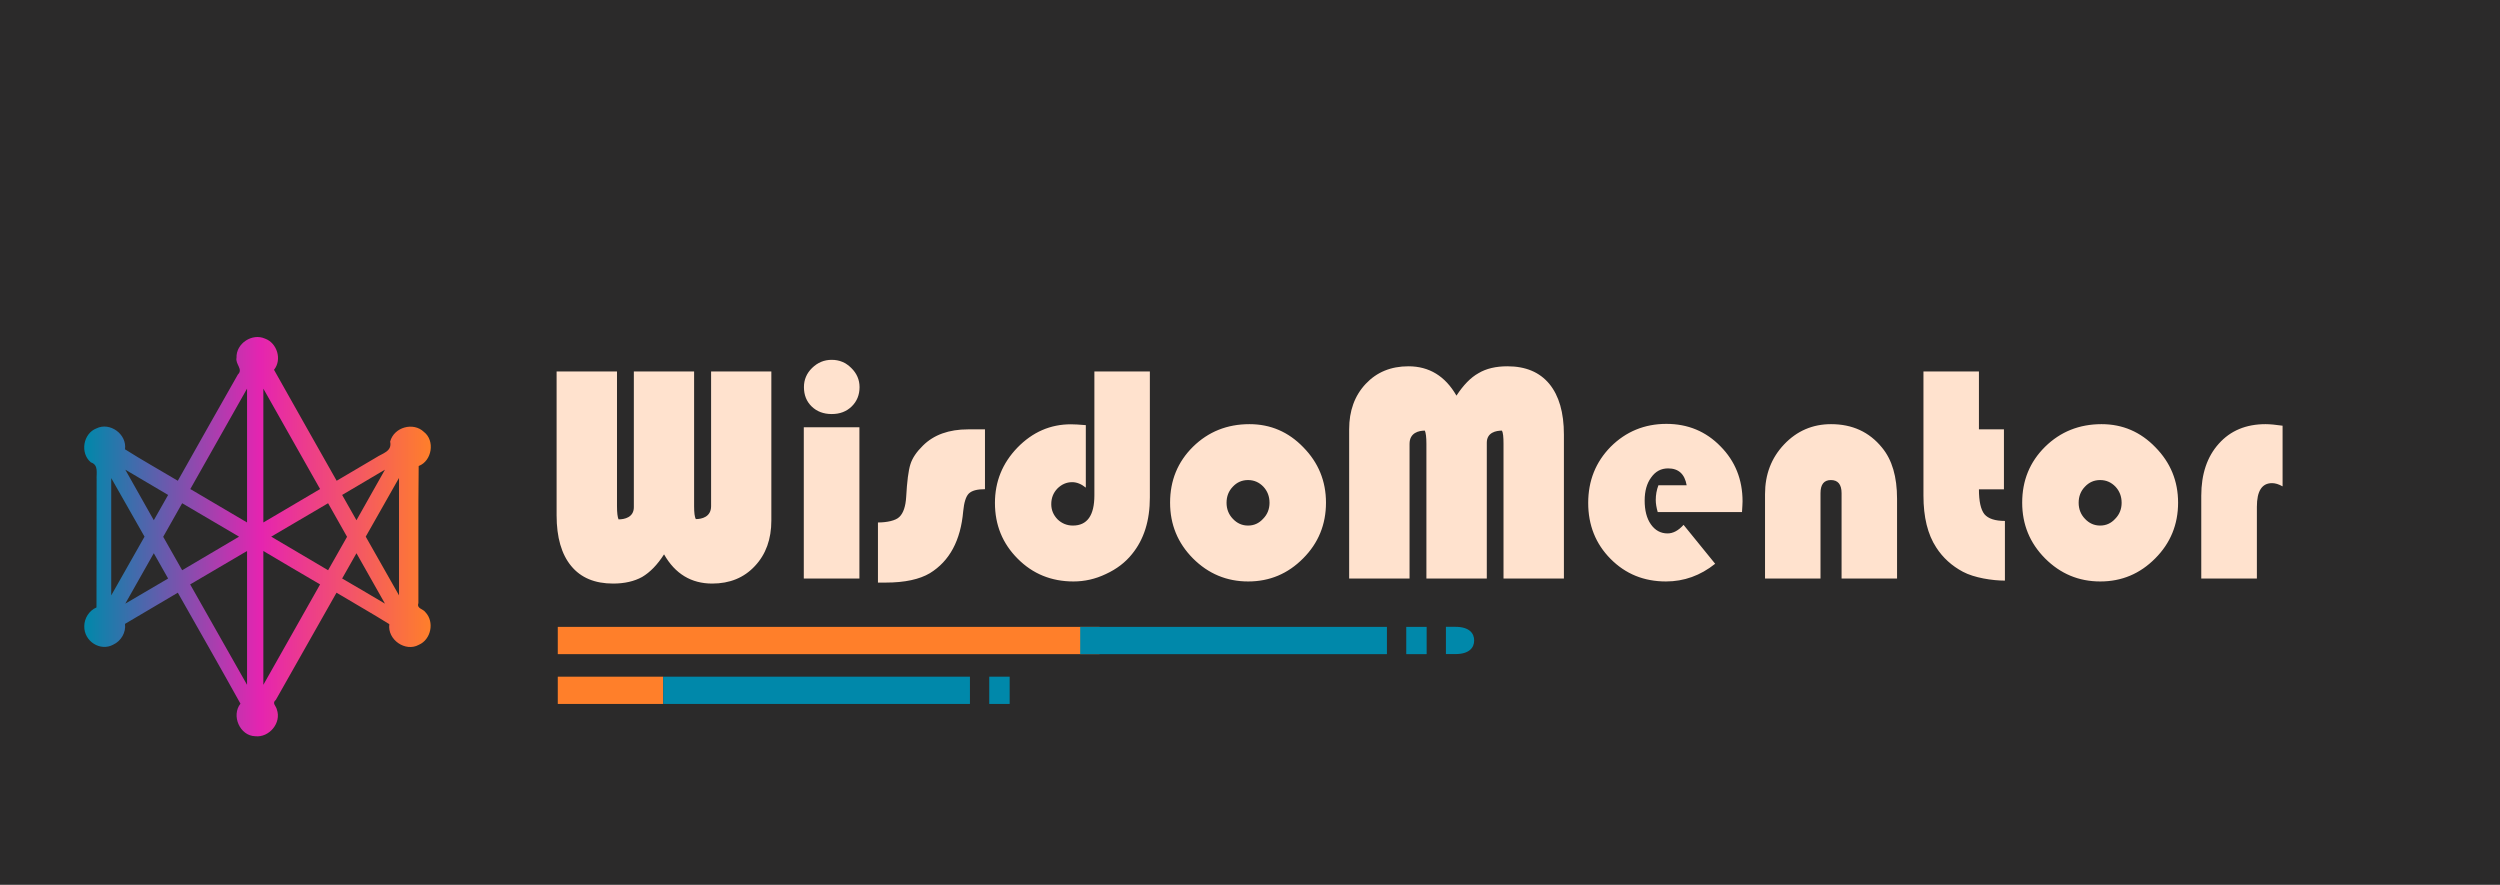 <svg width="178" height="63" viewBox="0 0 178 63" fill="none" xmlns="http://www.w3.org/2000/svg" xmlns:xlink="http://www.w3.org/1999/xlink">
	<desc>
			Created with Pixso.
	</desc>
	<defs>
		<filter id="filter_8_47_dd" x="-4" y="14" width="176.523" height="48.436" filterUnits="userSpaceOnUse" color-interpolation-filters="sRGB">
			<feFlood flood-opacity="0" result="BackgroundImageFix"/>
			<feColorMatrix in="SourceAlpha" type="matrix" values="0 0 0 0 0 0 0 0 0 0 0 0 0 0 0 0 0 0 127 0" result="hardAlpha"/>
			<feOffset dx="0" dy="4"/>
			<feGaussianBlur stdDeviation="3.333"/>
			<feComposite in2="hardAlpha" operator="out" k2="-1" k3="1"/>
			<feColorMatrix type="matrix" values="0 0 0 0 0 0 0 0 0 0 0 0 0 0 0 0 0 0 0.25 0"/>
			<feBlend mode="normal" in2="BackgroundImageFix" result="effect_dropShadow_1"/>
			<feBlend mode="normal" in="SourceGraphic" in2="effect_dropShadow_1" result="shape"/>
		</filter>
		<clipPath id="clip9_17">
			<rect id="画板 40" width="178" height="63" fill="white" fill-opacity="0"/>
		</clipPath>
		<linearGradient id="paint_linear_8_45_0" x1="6" y1="20" x2="30.681" y2="20" gradientUnits="userSpaceOnUse">
			<stop stop-color="#0088AA"/>
			<stop offset="0.509" stop-color="#E524B0"/>
			<stop offset="1" stop-color="#FF7F2A"/>
		</linearGradient>
	</defs>
	<rect id="画板 40" width="178" height="63" fill="#2B2A2A" fill-opacity="1"/>
	<g clip-path="url(#clip9_17)">
		<g filter="url(#filter_8_47_dd)">
			<rect id="rect1" x="39.714" y="40.634" width="38.571" height="1.941" fill="#FF7F2A" fill-opacity="1"/>
			<rect id="rect1" x="39.714" y="40.634" width="38.571" height="1.941" stroke="#000000" stroke-opacity="0" stroke-width="2"/>
			<path id="text1" d="M54.92 22.45L54.92 33.06C54.92 34.39 54.53 35.47 53.75 36.3C52.97 37.14 51.95 37.55 50.71 37.55C49.22 37.55 48.07 36.86 47.28 35.47C46.8 36.22 46.28 36.75 45.72 37.08C45.16 37.39 44.47 37.55 43.65 37.55C42.36 37.55 41.36 37.14 40.67 36.3C39.98 35.47 39.63 34.26 39.63 32.69L39.63 22.45L43.93 22.45L43.93 32.04C43.93 32.51 43.97 32.82 44.04 32.98C44.46 32.98 45.13 32.84 45.13 32.11L45.13 22.45L49.42 22.45L49.42 32.04C49.42 32.5 49.46 32.81 49.54 32.96C49.96 32.96 50.63 32.81 50.63 32.04L50.63 22.45L54.92 22.45ZM61.19 26.42L61.19 37.19L57.23 37.19L57.23 26.42L61.19 26.42ZM59.22 21.62C59.76 21.62 60.22 21.81 60.61 22.2C61 22.58 61.2 23.04 61.2 23.56C61.2 24.12 61.01 24.58 60.64 24.94C60.27 25.3 59.8 25.48 59.22 25.48C58.64 25.48 58.16 25.3 57.79 24.94C57.42 24.58 57.24 24.12 57.24 23.56C57.24 23.04 57.43 22.58 57.82 22.2C58.22 21.81 58.68 21.62 59.22 21.62ZM70.13 26.57L70.13 30.83C69.57 30.83 69.19 30.93 68.97 31.15C68.77 31.36 68.64 31.78 68.58 32.4C68.4 34.48 67.61 35.95 66.21 36.81C65.47 37.25 64.42 37.48 63.06 37.48L62.51 37.48L62.51 33.2C63.14 33.2 63.78 33.07 64.04 32.8C64.32 32.53 64.48 32.05 64.52 31.38C64.58 30.28 64.68 29.5 64.82 29.06C64.96 28.61 65.26 28.17 65.71 27.73C66.48 26.96 67.56 26.57 68.93 26.57L70.13 26.57ZM77.92 22.45L81.87 22.45L81.87 31.42C81.87 33.07 81.45 34.41 80.6 35.45C80.12 36.05 79.5 36.52 78.74 36.87C77.99 37.23 77.22 37.4 76.43 37.4C74.86 37.4 73.53 36.86 72.46 35.78C71.38 34.7 70.84 33.38 70.84 31.81C70.84 30.29 71.37 28.98 72.44 27.87C73.52 26.76 74.79 26.21 76.25 26.21C76.49 26.21 76.84 26.23 77.31 26.27L77.31 30.72C76.99 30.46 76.66 30.33 76.34 30.33C75.93 30.33 75.58 30.49 75.28 30.79C74.99 31.1 74.85 31.46 74.85 31.9C74.85 32.31 75 32.67 75.3 32.98C75.6 33.27 75.97 33.42 76.39 33.42C77.41 33.42 77.92 32.7 77.92 31.27L77.92 22.45ZM88.96 26.2C90.46 26.2 91.74 26.75 92.8 27.85C93.87 28.94 94.41 30.25 94.41 31.79C94.41 33.34 93.87 34.67 92.78 35.76C91.7 36.85 90.4 37.4 88.87 37.4C87.34 37.4 86.03 36.85 84.94 35.76C83.85 34.66 83.31 33.34 83.31 31.79C83.31 30.21 83.85 28.89 84.94 27.81C86.03 26.74 87.37 26.2 88.96 26.2ZM88.86 30.18C88.43 30.18 88.07 30.34 87.78 30.65C87.48 30.96 87.33 31.34 87.33 31.8C87.33 32.24 87.48 32.63 87.78 32.94C88.08 33.26 88.44 33.42 88.86 33.42C89.28 33.42 89.64 33.26 89.93 32.94C90.24 32.63 90.39 32.24 90.39 31.8C90.39 31.34 90.24 30.96 89.95 30.65C89.65 30.34 89.29 30.18 88.86 30.18ZM96.06 37.19L96.06 26.56C96.06 25.25 96.45 24.17 97.24 23.33C98.02 22.5 99.03 22.08 100.28 22.08C101.76 22.08 102.9 22.78 103.7 24.17C104.19 23.42 104.71 22.88 105.27 22.57C105.82 22.24 106.51 22.08 107.33 22.08C108.63 22.08 109.62 22.5 110.31 23.33C111 24.17 111.35 25.37 111.35 26.94L111.35 37.19L107.05 37.19L107.05 27.6C107.05 27.12 107.02 26.81 106.94 26.66C106.52 26.66 105.86 26.79 105.86 27.52L105.86 37.19L101.56 37.19L101.56 27.6C101.56 27.13 101.52 26.82 101.45 26.66C101.02 26.66 100.36 26.81 100.36 27.6L100.36 37.19L96.06 37.19ZM124.03 32.46L118.03 32.46C117.94 32.15 117.89 31.86 117.89 31.6C117.89 31.24 117.95 30.89 118.08 30.55L120.09 30.55C119.95 29.75 119.51 29.35 118.77 29.35C118.27 29.35 117.87 29.56 117.56 30C117.25 30.42 117.1 30.97 117.1 31.64C117.1 32.33 117.24 32.9 117.54 33.33C117.84 33.76 118.24 33.98 118.73 33.98C119.12 33.98 119.5 33.78 119.87 33.37L122.12 36.14C121.07 36.98 119.9 37.4 118.62 37.4C117.05 37.4 115.74 36.87 114.67 35.79C113.61 34.72 113.08 33.39 113.08 31.81C113.08 30.23 113.61 28.9 114.68 27.81C115.76 26.73 117.09 26.18 118.65 26.18C120.18 26.18 121.47 26.72 122.5 27.78C123.55 28.84 124.07 30.15 124.07 31.7C124.07 31.86 124.05 32.11 124.03 32.46ZM135.07 37.19L131.12 37.19L131.12 31.11C131.12 30.49 130.86 30.18 130.36 30.18C129.87 30.18 129.62 30.49 129.62 31.11L129.62 37.19L125.67 37.19L125.67 31.18C125.67 29.78 126.12 28.6 127.03 27.64C127.94 26.68 129.06 26.2 130.37 26.2C131.88 26.2 133.09 26.75 134 27.87C134.72 28.74 135.07 29.95 135.07 31.51L135.07 37.19ZM140.9 22.45L140.9 26.57L142.68 26.57L142.68 30.84L140.9 30.84C140.9 31.69 141.03 32.28 141.29 32.61C141.56 32.93 142.05 33.09 142.75 33.09L142.75 37.34C141.86 37.34 140.56 37.14 139.76 36.71C138.97 36.29 138.33 35.71 137.86 34.98C137.25 34.05 136.95 32.82 136.95 31.29L136.95 22.45L140.9 22.45ZM149.63 26.2C151.13 26.2 152.41 26.75 153.47 27.85C154.54 28.94 155.08 30.25 155.08 31.79C155.08 33.34 154.54 34.67 153.45 35.76C152.37 36.85 151.07 37.4 149.54 37.4C148 37.4 146.7 36.85 145.61 35.76C144.52 34.66 143.98 33.34 143.98 31.79C143.98 30.21 144.52 28.89 145.61 27.81C146.7 26.74 148.04 26.2 149.63 26.2ZM149.53 30.18C149.1 30.18 148.74 30.34 148.45 30.65C148.15 30.96 148 31.34 148 31.8C148 32.24 148.15 32.63 148.45 32.94C148.75 33.26 149.11 33.42 149.53 33.42C149.95 33.42 150.31 33.26 150.6 32.94C150.91 32.63 151.06 32.24 151.06 31.8C151.06 31.34 150.91 30.96 150.62 30.65C150.32 30.34 149.96 30.18 149.53 30.18ZM162.52 26.31L162.52 30.63C162.24 30.47 161.99 30.4 161.77 30.4C161.05 30.4 160.69 30.96 160.69 32.08L160.69 37.19L156.73 37.19L156.73 31.3C156.73 29.75 157.15 28.51 157.98 27.59C158.81 26.66 159.92 26.2 161.31 26.2C161.62 26.2 162.02 26.24 162.52 26.31Z" fill="#FFE2CE" fill-opacity="1" fill-rule="nonzero"/>
			<rect id="rect2" x="76.91" y="40.634" width="21.839" height="1.941" fill="#0088AA" fill-opacity="1"/>
			<rect id="rect2" x="76.91" y="40.634" width="21.839" height="1.941" stroke="#000000" stroke-opacity="0" stroke-width="2"/>
			<rect id="rect3" x="100.125" y="40.634" width="1.452" height="1.941" fill="#0088AA" fill-opacity="1"/>
			<rect id="rect3" x="100.125" y="40.634" width="1.452" height="1.941" stroke="#000000" stroke-opacity="0" stroke-width="2"/>
			<path id="rect4" d="M102.95 40.63L102.95 42.57L103.62 42.57C104.62 42.57 104.96 42.11 104.96 41.6C104.96 41.09 104.62 40.63 103.62 40.63L102.95 40.63Z" fill="#0088AA" fill-opacity="1" fill-rule="nonzero"/>
			<path id="rect4" d="M102.95 42.57L103.62 42.57C104.62 42.57 104.96 42.11 104.96 41.6C104.96 41.09 104.62 40.63 103.62 40.63L102.95 40.63L102.95 42.57Z" stroke="#000000" stroke-opacity="0" stroke-width="2"/>
			<rect id="rect93" x="39.714" y="44.18" width="7.506" height="1.941" fill="#FF7F2A" fill-opacity="1"/>
			<rect id="rect93" x="39.714" y="44.18" width="7.506" height="1.941" stroke="#000000" stroke-opacity="0" stroke-width="2"/>
			<rect id="rect94" x="47.22" y="44.18" width="21.839" height="1.941" fill="#0088AA" fill-opacity="1"/>
			<rect id="rect94" x="47.22" y="44.18" width="21.839" height="1.941" stroke="#000000" stroke-opacity="0" stroke-width="2"/>
			<rect id="rect95" x="70.435" y="44.18" width="1.452" height="1.941" fill="#0088AA" fill-opacity="1"/>
			<rect id="rect95" x="70.435" y="44.18" width="1.452" height="1.941" stroke="#000000" stroke-opacity="0" stroke-width="2"/>
			<path id="path51" d="M6 40.59C5.98 41.67 7.15 42.4 8.06 41.9C8.61 41.65 8.98 41.04 8.9 40.42C10.15 39.68 11.41 38.94 12.66 38.2C14.15 40.83 15.66 43.47 17.12 46.1C16.45 46.95 17.08 48.4 18.18 48.42C19.15 48.53 20.06 47.48 19.71 46.51C19.66 46.26 19.34 46.07 19.64 45.83C21.08 43.29 22.52 40.75 23.96 38.2C25.21 38.95 26.5 39.68 27.72 40.44C27.57 41.55 28.87 42.44 29.82 41.91C30.69 41.54 30.95 40.28 30.29 39.59C30.12 39.34 29.65 39.34 29.79 38.94C29.8 35.69 29.77 32.42 29.81 29.18C30.76 28.82 30.99 27.37 30.18 26.75C29.43 26.03 28.05 26.41 27.78 27.44C27.93 28.15 27.23 28.27 26.77 28.58C25.84 29.13 24.91 29.68 23.97 30.23C22.49 27.6 20.98 24.96 19.51 22.33C20.1 21.6 19.72 20.41 18.87 20.11C17.96 19.7 16.8 20.45 16.84 21.47C16.74 21.93 17.33 22.29 16.94 22.66C15.51 25.18 14.08 27.7 12.66 30.23C11.41 29.48 10.11 28.76 8.9 27.99C9.05 26.91 7.82 26.03 6.87 26.5C5.92 26.86 5.68 28.26 6.47 28.92C7.04 29.11 6.85 29.69 6.88 30.18C6.87 33.2 6.88 36.23 6.87 39.25C6.35 39.47 6 40.02 6 40.59ZM7.92 38.39L7.92 30.04C8.71 31.43 9.5 32.82 10.29 34.21C9.5 35.61 8.71 37 7.92 38.39ZM8.92 29.44C9.94 30.04 10.95 30.64 11.97 31.24C11.63 31.84 11.29 32.44 10.95 33.04C10.28 31.84 9.6 30.64 8.92 29.44ZM8.92 38.98L10.95 35.39C11.29 35.99 11.63 36.59 11.97 37.19L8.92 38.98ZM11.62 34.22C12.07 33.42 12.52 32.63 12.97 31.83C14.32 32.63 15.67 33.42 17.02 34.21C15.67 35.01 14.32 35.8 12.97 36.6C12.52 35.8 12.07 35.01 11.62 34.22ZM13.54 37.61L17.59 35.23L17.59 44.76L13.54 37.61ZM13.55 30.82C14.89 28.44 16.24 26.06 17.59 23.67L17.59 33.2C16.24 32.41 14.89 31.61 13.55 30.82ZM18.75 44.76L18.75 35.23C20.09 36.03 21.44 36.82 22.79 37.61C21.44 40 20.09 42.38 18.75 44.76ZM18.75 33.2L18.75 23.67C20.09 26.05 21.44 28.44 22.79 30.82C21.44 31.61 20.09 32.41 18.75 33.2ZM19.31 34.21L23.36 31.83C23.81 32.62 24.26 33.42 24.71 34.22C24.26 35.01 23.81 35.81 23.36 36.6C22.01 35.8 20.66 35.01 19.31 34.21ZM24.36 37.19C24.7 36.59 25.04 35.99 25.38 35.39C26.06 36.59 26.73 37.78 27.41 38.98C26.4 38.38 25.38 37.78 24.36 37.19ZM24.36 31.24C25.38 30.64 26.4 30.04 27.41 29.44C26.74 30.64 26.06 31.84 25.38 33.04C25.04 32.44 24.7 31.84 24.36 31.24ZM26.04 34.21C26.83 32.82 27.62 31.42 28.41 30.03L28.41 38.39C27.62 37 26.83 35.6 26.04 34.21Z" fill="url(#paint_linear_8_45_0)" fill-opacity="1" fill-rule="nonzero"/>
		</g>
	</g>
</svg>
